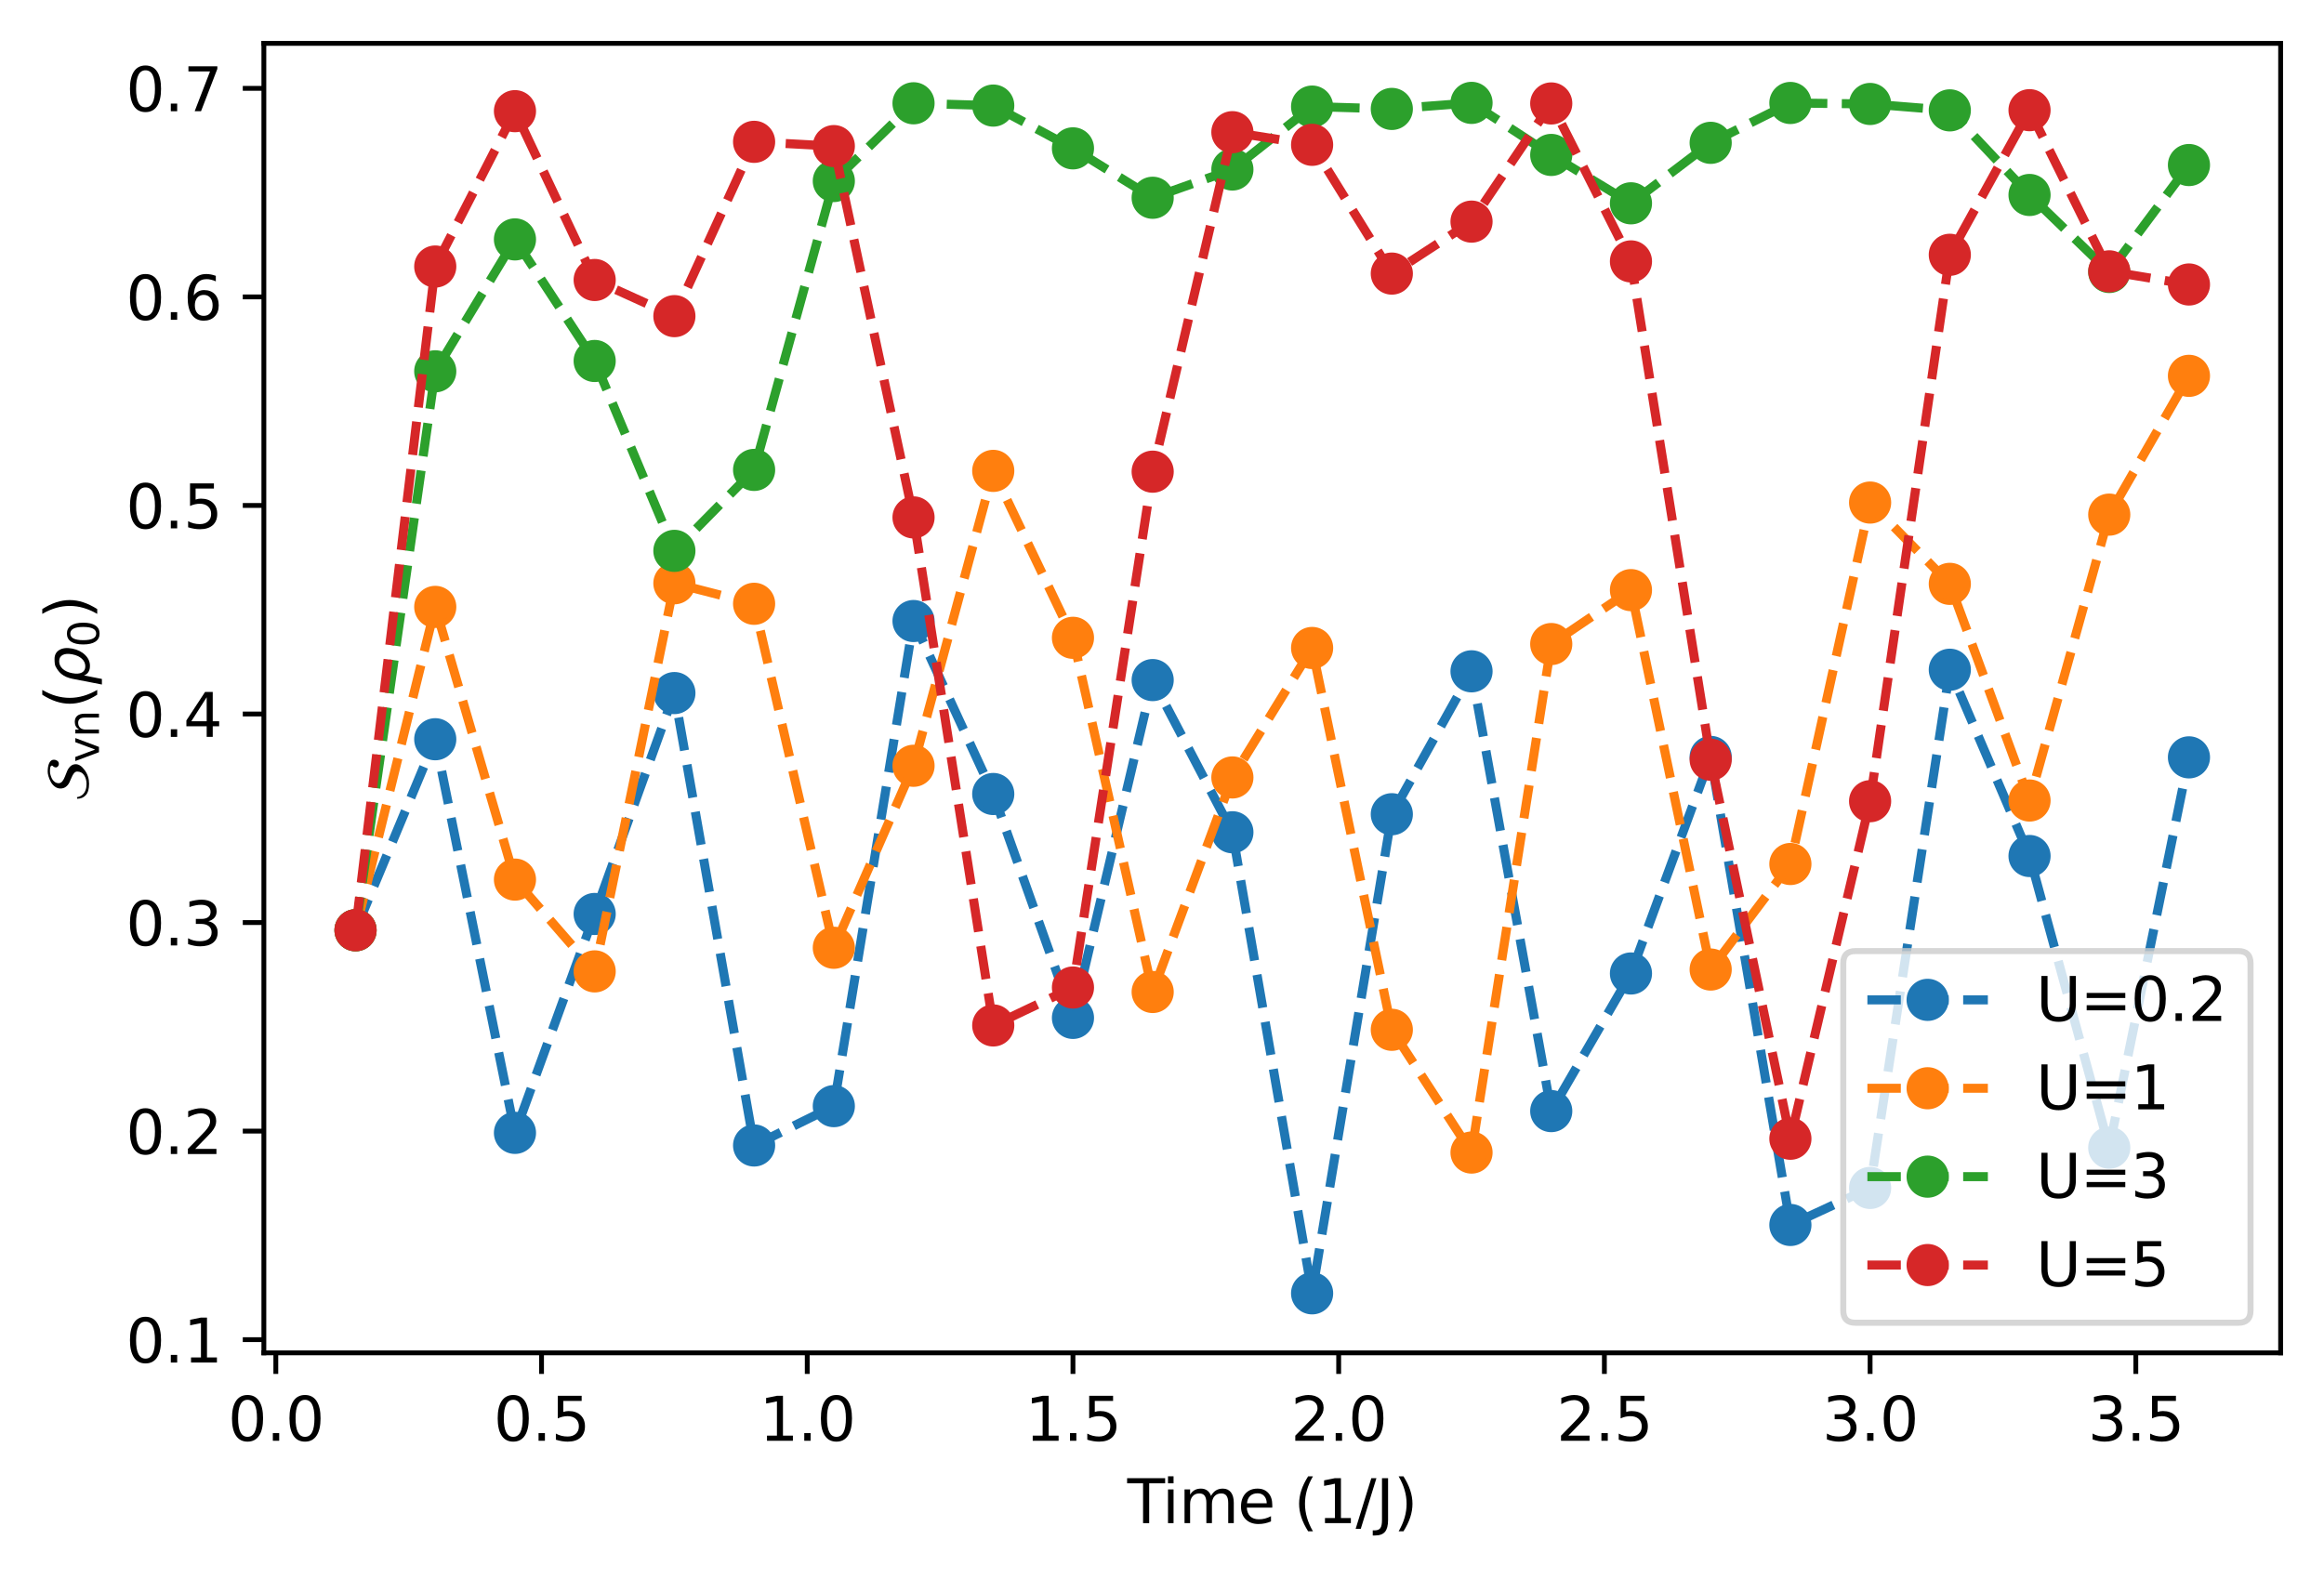 <?xml version="1.0" encoding="utf-8" standalone="no"?>
<!DOCTYPE svg PUBLIC "-//W3C//DTD SVG 1.1//EN"
  "http://www.w3.org/Graphics/SVG/1.1/DTD/svg11.dtd">
<svg xmlns:xlink="http://www.w3.org/1999/xlink" width="385.803pt" height="262.196pt" viewBox="0 0 385.803 262.196" xmlns="http://www.w3.org/2000/svg" version="1.1">
 <defs>
  <style type="text/css">*{stroke-linejoin: round; stroke-linecap: butt}</style>
 </defs>
 <g id="figure_1">
  <g id="patch_1">
   <path d="M 0 262.196 
L 385.803 262.196 
L 385.803 0 
L 0 0 
z
" style="fill: #ffffff"/>
  </g>
  <g id="axes_1">
   <g id="patch_2">
    <path d="M 43.803 224.64 
L 378.603 224.64 
L 378.603 7.2 
L 43.803 7.2 
z
" style="fill: #ffffff"/>
   </g>
   <g id="matplotlib.axis_1">
    <g id="xtick_1">
     <g id="line2d_1">
      <defs>
       <path id="m20ed3dbf5a" d="M 0 0 
L 0 3.5 
" style="stroke: #000000; stroke-width: 0.8"/>
      </defs>
      <g>
       <use xlink:href="#m20ed3dbf5a" x="45.788" y="224.64" style="stroke: #000000; stroke-width: 0.8"/>
      </g>
     </g>
     <g id="text_1">
      <!-- 0.0 -->
      <g transform="translate(37.837 239.238)scale(0.1 -0.1)">
       <defs>
        <path id="DejaVuSans-30" d="M 2034 4250 
Q 1547 4250 1301 3770 
Q 1056 3291 1056 2328 
Q 1056 1369 1301 889 
Q 1547 409 2034 409 
Q 2525 409 2770 889 
Q 3016 1369 3016 2328 
Q 3016 3291 2770 3770 
Q 2525 4250 2034 4250 
z
M 2034 4750 
Q 2819 4750 3233 4129 
Q 3647 3509 3647 2328 
Q 3647 1150 3233 529 
Q 2819 -91 2034 -91 
Q 1250 -91 836 529 
Q 422 1150 422 2328 
Q 422 3509 836 4129 
Q 1250 4750 2034 4750 
z
" transform="scale(0.016)"/>
        <path id="DejaVuSans-2e" d="M 684 794 
L 1344 794 
L 1344 0 
L 684 0 
L 684 794 
z
" transform="scale(0.016)"/>
       </defs>
       <use xlink:href="#DejaVuSans-30"/>
       <use xlink:href="#DejaVuSans-2e" x="63.623"/>
       <use xlink:href="#DejaVuSans-30" x="95.41"/>
      </g>
     </g>
    </g>
    <g id="xtick_2">
     <g id="line2d_2">
      <g>
       <use xlink:href="#m20ed3dbf5a" x="89.899" y="224.64" style="stroke: #000000; stroke-width: 0.8"/>
      </g>
     </g>
     <g id="text_2">
      <!-- 0.5 -->
      <g transform="translate(81.947 239.238)scale(0.1 -0.1)">
       <defs>
        <path id="DejaVuSans-35" d="M 691 4666 
L 3169 4666 
L 3169 4134 
L 1269 4134 
L 1269 2991 
Q 1406 3038 1543 3061 
Q 1681 3084 1819 3084 
Q 2600 3084 3056 2656 
Q 3513 2228 3513 1497 
Q 3513 744 3044 326 
Q 2575 -91 1722 -91 
Q 1428 -91 1123 -41 
Q 819 9 494 109 
L 494 744 
Q 775 591 1075 516 
Q 1375 441 1709 441 
Q 2250 441 2565 725 
Q 2881 1009 2881 1497 
Q 2881 1984 2565 2268 
Q 2250 2553 1709 2553 
Q 1456 2553 1204 2497 
Q 953 2441 691 2322 
L 691 4666 
z
" transform="scale(0.016)"/>
       </defs>
       <use xlink:href="#DejaVuSans-30"/>
       <use xlink:href="#DejaVuSans-2e" x="63.623"/>
       <use xlink:href="#DejaVuSans-35" x="95.41"/>
      </g>
     </g>
    </g>
    <g id="xtick_3">
     <g id="line2d_3">
      <g>
       <use xlink:href="#m20ed3dbf5a" x="134.009" y="224.64" style="stroke: #000000; stroke-width: 0.8"/>
      </g>
     </g>
     <g id="text_3">
      <!-- 1.0 -->
      <g transform="translate(126.058 239.238)scale(0.1 -0.1)">
       <defs>
        <path id="DejaVuSans-31" d="M 794 531 
L 1825 531 
L 1825 4091 
L 703 3866 
L 703 4441 
L 1819 4666 
L 2450 4666 
L 2450 531 
L 3481 531 
L 3481 0 
L 794 0 
L 794 531 
z
" transform="scale(0.016)"/>
       </defs>
       <use xlink:href="#DejaVuSans-31"/>
       <use xlink:href="#DejaVuSans-2e" x="63.623"/>
       <use xlink:href="#DejaVuSans-30" x="95.41"/>
      </g>
     </g>
    </g>
    <g id="xtick_4">
     <g id="line2d_4">
      <g>
       <use xlink:href="#m20ed3dbf5a" x="178.12" y="224.64" style="stroke: #000000; stroke-width: 0.8"/>
      </g>
     </g>
     <g id="text_4">
      <!-- 1.5 -->
      <g transform="translate(170.169 239.238)scale(0.1 -0.1)">
       <use xlink:href="#DejaVuSans-31"/>
       <use xlink:href="#DejaVuSans-2e" x="63.623"/>
       <use xlink:href="#DejaVuSans-35" x="95.41"/>
      </g>
     </g>
    </g>
    <g id="xtick_5">
     <g id="line2d_5">
      <g>
       <use xlink:href="#m20ed3dbf5a" x="222.231" y="224.64" style="stroke: #000000; stroke-width: 0.8"/>
      </g>
     </g>
     <g id="text_5">
      <!-- 2.0 -->
      <g transform="translate(214.279 239.238)scale(0.1 -0.1)">
       <defs>
        <path id="DejaVuSans-32" d="M 1228 531 
L 3431 531 
L 3431 0 
L 469 0 
L 469 531 
Q 828 903 1448 1529 
Q 2069 2156 2228 2338 
Q 2531 2678 2651 2914 
Q 2772 3150 2772 3378 
Q 2772 3750 2511 3984 
Q 2250 4219 1831 4219 
Q 1534 4219 1204 4116 
Q 875 4013 500 3803 
L 500 4441 
Q 881 4594 1212 4672 
Q 1544 4750 1819 4750 
Q 2544 4750 2975 4387 
Q 3406 4025 3406 3419 
Q 3406 3131 3298 2873 
Q 3191 2616 2906 2266 
Q 2828 2175 2409 1742 
Q 1991 1309 1228 531 
z
" transform="scale(0.016)"/>
       </defs>
       <use xlink:href="#DejaVuSans-32"/>
       <use xlink:href="#DejaVuSans-2e" x="63.623"/>
       <use xlink:href="#DejaVuSans-30" x="95.41"/>
      </g>
     </g>
    </g>
    <g id="xtick_6">
     <g id="line2d_6">
      <g>
       <use xlink:href="#m20ed3dbf5a" x="266.341" y="224.64" style="stroke: #000000; stroke-width: 0.8"/>
      </g>
     </g>
     <g id="text_6">
      <!-- 2.5 -->
      <g transform="translate(258.39 239.238)scale(0.1 -0.1)">
       <use xlink:href="#DejaVuSans-32"/>
       <use xlink:href="#DejaVuSans-2e" x="63.623"/>
       <use xlink:href="#DejaVuSans-35" x="95.41"/>
      </g>
     </g>
    </g>
    <g id="xtick_7">
     <g id="line2d_7">
      <g>
       <use xlink:href="#m20ed3dbf5a" x="310.452" y="224.64" style="stroke: #000000; stroke-width: 0.8"/>
      </g>
     </g>
     <g id="text_7">
      <!-- 3.0 -->
      <g transform="translate(302.501 239.238)scale(0.1 -0.1)">
       <defs>
        <path id="DejaVuSans-33" d="M 2597 2516 
Q 3050 2419 3304 2112 
Q 3559 1806 3559 1356 
Q 3559 666 3084 287 
Q 2609 -91 1734 -91 
Q 1441 -91 1130 -33 
Q 819 25 488 141 
L 488 750 
Q 750 597 1062 519 
Q 1375 441 1716 441 
Q 2309 441 2620 675 
Q 2931 909 2931 1356 
Q 2931 1769 2642 2001 
Q 2353 2234 1838 2234 
L 1294 2234 
L 1294 2753 
L 1863 2753 
Q 2328 2753 2575 2939 
Q 2822 3125 2822 3475 
Q 2822 3834 2567 4026 
Q 2313 4219 1838 4219 
Q 1578 4219 1281 4162 
Q 984 4106 628 3988 
L 628 4550 
Q 988 4650 1302 4700 
Q 1616 4750 1894 4750 
Q 2613 4750 3031 4423 
Q 3450 4097 3450 3541 
Q 3450 3153 3228 2886 
Q 3006 2619 2597 2516 
z
" transform="scale(0.016)"/>
       </defs>
       <use xlink:href="#DejaVuSans-33"/>
       <use xlink:href="#DejaVuSans-2e" x="63.623"/>
       <use xlink:href="#DejaVuSans-30" x="95.41"/>
      </g>
     </g>
    </g>
    <g id="xtick_8">
     <g id="line2d_8">
      <g>
       <use xlink:href="#m20ed3dbf5a" x="354.563" y="224.64" style="stroke: #000000; stroke-width: 0.8"/>
      </g>
     </g>
     <g id="text_8">
      <!-- 3.5 -->
      <g transform="translate(346.611 239.238)scale(0.1 -0.1)">
       <use xlink:href="#DejaVuSans-33"/>
       <use xlink:href="#DejaVuSans-2e" x="63.623"/>
       <use xlink:href="#DejaVuSans-35" x="95.41"/>
      </g>
     </g>
    </g>
    <g id="text_9">
     <!-- Time (1/J) -->
     <g transform="translate(187.138 252.917)scale(0.1 -0.1)">
      <defs>
       <path id="DejaVuSans-54" d="M -19 4666 
L 3928 4666 
L 3928 4134 
L 2272 4134 
L 2272 0 
L 1638 0 
L 1638 4134 
L -19 4134 
L -19 4666 
z
" transform="scale(0.016)"/>
       <path id="DejaVuSans-69" d="M 603 3500 
L 1178 3500 
L 1178 0 
L 603 0 
L 603 3500 
z
M 603 4863 
L 1178 4863 
L 1178 4134 
L 603 4134 
L 603 4863 
z
" transform="scale(0.016)"/>
       <path id="DejaVuSans-6d" d="M 3328 2828 
Q 3544 3216 3844 3400 
Q 4144 3584 4550 3584 
Q 5097 3584 5394 3201 
Q 5691 2819 5691 2113 
L 5691 0 
L 5113 0 
L 5113 2094 
Q 5113 2597 4934 2840 
Q 4756 3084 4391 3084 
Q 3944 3084 3684 2787 
Q 3425 2491 3425 1978 
L 3425 0 
L 2847 0 
L 2847 2094 
Q 2847 2600 2669 2842 
Q 2491 3084 2119 3084 
Q 1678 3084 1418 2786 
Q 1159 2488 1159 1978 
L 1159 0 
L 581 0 
L 581 3500 
L 1159 3500 
L 1159 2956 
Q 1356 3278 1631 3431 
Q 1906 3584 2284 3584 
Q 2666 3584 2933 3390 
Q 3200 3197 3328 2828 
z
" transform="scale(0.016)"/>
       <path id="DejaVuSans-65" d="M 3597 1894 
L 3597 1613 
L 953 1613 
Q 991 1019 1311 708 
Q 1631 397 2203 397 
Q 2534 397 2845 478 
Q 3156 559 3463 722 
L 3463 178 
Q 3153 47 2828 -22 
Q 2503 -91 2169 -91 
Q 1331 -91 842 396 
Q 353 884 353 1716 
Q 353 2575 817 3079 
Q 1281 3584 2069 3584 
Q 2775 3584 3186 3129 
Q 3597 2675 3597 1894 
z
M 3022 2063 
Q 3016 2534 2758 2815 
Q 2500 3097 2075 3097 
Q 1594 3097 1305 2825 
Q 1016 2553 972 2059 
L 3022 2063 
z
" transform="scale(0.016)"/>
       <path id="DejaVuSans-20" transform="scale(0.016)"/>
       <path id="DejaVuSans-28" d="M 1984 4856 
Q 1566 4138 1362 3434 
Q 1159 2731 1159 2009 
Q 1159 1288 1364 580 
Q 1569 -128 1984 -844 
L 1484 -844 
Q 1016 -109 783 600 
Q 550 1309 550 2009 
Q 550 2706 781 3412 
Q 1013 4119 1484 4856 
L 1984 4856 
z
" transform="scale(0.016)"/>
       <path id="DejaVuSans-2f" d="M 1625 4666 
L 2156 4666 
L 531 -594 
L 0 -594 
L 1625 4666 
z
" transform="scale(0.016)"/>
       <path id="DejaVuSans-4a" d="M 628 4666 
L 1259 4666 
L 1259 325 
Q 1259 -519 939 -900 
Q 619 -1281 -91 -1281 
L -331 -1281 
L -331 -750 
L -134 -750 
Q 284 -750 456 -515 
Q 628 -281 628 325 
L 628 4666 
z
" transform="scale(0.016)"/>
       <path id="DejaVuSans-29" d="M 513 4856 
L 1013 4856 
Q 1481 4119 1714 3412 
Q 1947 2706 1947 2009 
Q 1947 1309 1714 600 
Q 1481 -109 1013 -844 
L 513 -844 
Q 928 -128 1133 580 
Q 1338 1288 1338 2009 
Q 1338 2731 1133 3434 
Q 928 4138 513 4856 
z
" transform="scale(0.016)"/>
      </defs>
      <use xlink:href="#DejaVuSans-54"/>
      <use xlink:href="#DejaVuSans-69" x="57.959"/>
      <use xlink:href="#DejaVuSans-6d" x="85.742"/>
      <use xlink:href="#DejaVuSans-65" x="183.154"/>
      <use xlink:href="#DejaVuSans-20" x="244.678"/>
      <use xlink:href="#DejaVuSans-28" x="276.465"/>
      <use xlink:href="#DejaVuSans-31" x="315.479"/>
      <use xlink:href="#DejaVuSans-2f" x="379.102"/>
      <use xlink:href="#DejaVuSans-4a" x="412.793"/>
      <use xlink:href="#DejaVuSans-29" x="442.285"/>
     </g>
    </g>
   </g>
   <g id="matplotlib.axis_2">
    <g id="ytick_1">
     <g id="line2d_9">
      <defs>
       <path id="md9d1bb86db" d="M 0 0 
L -3.5 0 
" style="stroke: #000000; stroke-width: 0.8"/>
      </defs>
      <g>
       <use xlink:href="#md9d1bb86db" x="43.803" y="222.451" style="stroke: #000000; stroke-width: 0.8"/>
      </g>
     </g>
     <g id="text_10">
      <!-- 0.1 -->
      <g transform="translate(20.9 226.25)scale(0.1 -0.1)">
       <use xlink:href="#DejaVuSans-30"/>
       <use xlink:href="#DejaVuSans-2e" x="63.623"/>
       <use xlink:href="#DejaVuSans-31" x="95.41"/>
      </g>
     </g>
    </g>
    <g id="ytick_2">
     <g id="line2d_10">
      <g>
       <use xlink:href="#md9d1bb86db" x="43.803" y="187.821" style="stroke: #000000; stroke-width: 0.8"/>
      </g>
     </g>
     <g id="text_11">
      <!-- 0.2 -->
      <g transform="translate(20.9 191.621)scale(0.1 -0.1)">
       <use xlink:href="#DejaVuSans-30"/>
       <use xlink:href="#DejaVuSans-2e" x="63.623"/>
       <use xlink:href="#DejaVuSans-32" x="95.41"/>
      </g>
     </g>
    </g>
    <g id="ytick_3">
     <g id="line2d_11">
      <g>
       <use xlink:href="#md9d1bb86db" x="43.803" y="153.192" style="stroke: #000000; stroke-width: 0.8"/>
      </g>
     </g>
     <g id="text_12">
      <!-- 0.3 -->
      <g transform="translate(20.9 156.991)scale(0.1 -0.1)">
       <use xlink:href="#DejaVuSans-30"/>
       <use xlink:href="#DejaVuSans-2e" x="63.623"/>
       <use xlink:href="#DejaVuSans-33" x="95.41"/>
      </g>
     </g>
    </g>
    <g id="ytick_4">
     <g id="line2d_12">
      <g>
       <use xlink:href="#md9d1bb86db" x="43.803" y="118.562" style="stroke: #000000; stroke-width: 0.8"/>
      </g>
     </g>
     <g id="text_13">
      <!-- 0.4 -->
      <g transform="translate(20.9 122.361)scale(0.1 -0.1)">
       <defs>
        <path id="DejaVuSans-34" d="M 2419 4116 
L 825 1625 
L 2419 1625 
L 2419 4116 
z
M 2253 4666 
L 3047 4666 
L 3047 1625 
L 3713 1625 
L 3713 1100 
L 3047 1100 
L 3047 0 
L 2419 0 
L 2419 1100 
L 313 1100 
L 313 1709 
L 2253 4666 
z
" transform="scale(0.016)"/>
       </defs>
       <use xlink:href="#DejaVuSans-30"/>
       <use xlink:href="#DejaVuSans-2e" x="63.623"/>
       <use xlink:href="#DejaVuSans-34" x="95.41"/>
      </g>
     </g>
    </g>
    <g id="ytick_5">
     <g id="line2d_13">
      <g>
       <use xlink:href="#md9d1bb86db" x="43.803" y="83.932" style="stroke: #000000; stroke-width: 0.8"/>
      </g>
     </g>
     <g id="text_14">
      <!-- 0.5 -->
      <g transform="translate(20.9 87.732)scale(0.1 -0.1)">
       <use xlink:href="#DejaVuSans-30"/>
       <use xlink:href="#DejaVuSans-2e" x="63.623"/>
       <use xlink:href="#DejaVuSans-35" x="95.41"/>
      </g>
     </g>
    </g>
    <g id="ytick_6">
     <g id="line2d_14">
      <g>
       <use xlink:href="#md9d1bb86db" x="43.803" y="49.303" style="stroke: #000000; stroke-width: 0.8"/>
      </g>
     </g>
     <g id="text_15">
      <!-- 0.6 -->
      <g transform="translate(20.9 53.102)scale(0.1 -0.1)">
       <defs>
        <path id="DejaVuSans-36" d="M 2113 2584 
Q 1688 2584 1439 2293 
Q 1191 2003 1191 1497 
Q 1191 994 1439 701 
Q 1688 409 2113 409 
Q 2538 409 2786 701 
Q 3034 994 3034 1497 
Q 3034 2003 2786 2293 
Q 2538 2584 2113 2584 
z
M 3366 4563 
L 3366 3988 
Q 3128 4100 2886 4159 
Q 2644 4219 2406 4219 
Q 1781 4219 1451 3797 
Q 1122 3375 1075 2522 
Q 1259 2794 1537 2939 
Q 1816 3084 2150 3084 
Q 2853 3084 3261 2657 
Q 3669 2231 3669 1497 
Q 3669 778 3244 343 
Q 2819 -91 2113 -91 
Q 1303 -91 875 529 
Q 447 1150 447 2328 
Q 447 3434 972 4092 
Q 1497 4750 2381 4750 
Q 2619 4750 2861 4703 
Q 3103 4656 3366 4563 
z
" transform="scale(0.016)"/>
       </defs>
       <use xlink:href="#DejaVuSans-30"/>
       <use xlink:href="#DejaVuSans-2e" x="63.623"/>
       <use xlink:href="#DejaVuSans-36" x="95.41"/>
      </g>
     </g>
    </g>
    <g id="ytick_7">
     <g id="line2d_15">
      <g>
       <use xlink:href="#md9d1bb86db" x="43.803" y="14.673" style="stroke: #000000; stroke-width: 0.8"/>
      </g>
     </g>
     <g id="text_16">
      <!-- 0.7 -->
      <g transform="translate(20.9 18.472)scale(0.1 -0.1)">
       <defs>
        <path id="DejaVuSans-37" d="M 525 4666 
L 3525 4666 
L 3525 4397 
L 1831 0 
L 1172 0 
L 2766 4134 
L 525 4134 
L 525 4666 
z
" transform="scale(0.016)"/>
       </defs>
       <use xlink:href="#DejaVuSans-30"/>
       <use xlink:href="#DejaVuSans-2e" x="63.623"/>
       <use xlink:href="#DejaVuSans-37" x="95.41"/>
      </g>
     </g>
    </g>
    <g id="text_17">
     <!-- $\mathcal{S}_{\rm vn}(\rho_0)$ -->
     <g transform="translate(14.8 133.02)rotate(-90)scale(0.1 -0.1)">
      <defs>
       <path id="STIXNonUnicode-Italic-e23f" d="M 243 1235 
L 410 1254 
Q 518 582 1139 365 
Q 1421 262 1766 262 
Q 2304 262 2685 515 
Q 3066 768 3066 1235 
Q 3066 1427 2883 1571 
Q 2701 1715 2445 1817 
Q 2189 1920 1929 2045 
Q 1670 2170 1488 2403 
Q 1306 2637 1306 2970 
Q 1306 3290 1507 3555 
Q 1709 3821 2000 3974 
Q 2291 4128 2572 4211 
Q 2854 4294 3059 4294 
Q 3603 4294 3948 4134 
Q 4294 3974 4294 3642 
Q 4294 3462 4182 3299 
Q 4070 3136 3853 3136 
Q 3712 3136 3603 3232 
Q 3494 3328 3494 3456 
Q 3494 3603 3590 3708 
Q 3686 3814 3686 3840 
Q 3686 3917 3628 3965 
Q 3571 4013 3456 4032 
Q 3341 4051 3264 4054 
Q 3187 4058 3059 4058 
Q 2931 4058 2745 4010 
Q 2560 3962 2352 3866 
Q 2144 3770 2000 3581 
Q 1856 3392 1856 3155 
Q 1856 2931 2057 2771 
Q 2259 2611 2550 2502 
Q 2842 2394 3133 2269 
Q 3424 2144 3625 1920 
Q 3827 1696 3827 1376 
Q 3827 902 3206 451 
Q 2586 0 1805 0 
Q 992 0 617 339 
Q 243 678 243 1235 
z
" transform="scale(0.016)"/>
       <path id="DejaVuSans-76" d="M 191 3500 
L 800 3500 
L 1894 563 
L 2988 3500 
L 3597 3500 
L 2284 0 
L 1503 0 
L 191 3500 
z
" transform="scale(0.016)"/>
       <path id="DejaVuSans-6e" d="M 3513 2113 
L 3513 0 
L 2938 0 
L 2938 2094 
Q 2938 2591 2744 2837 
Q 2550 3084 2163 3084 
Q 1697 3084 1428 2787 
Q 1159 2491 1159 1978 
L 1159 0 
L 581 0 
L 581 3500 
L 1159 3500 
L 1159 2956 
Q 1366 3272 1645 3428 
Q 1925 3584 2291 3584 
Q 2894 3584 3203 3211 
Q 3513 2838 3513 2113 
z
" transform="scale(0.016)"/>
       <path id="DejaVuSans-Oblique-3c1" d="M 1203 2875 
Q 1453 3194 1981 3475 
Q 2188 3584 2756 3584 
Q 3394 3584 3694 3078 
Q 3994 2572 3834 1747 
Q 3672 922 3175 415 
Q 2678 -91 2041 -91 
Q 1656 -91 1409 63 
Q 1163 213 1044 525 
L 681 -1331 
L 103 -1331 
L 697 1716 
Q 838 2438 1203 2875 
z
M 3238 1747 
Q 3359 2381 3169 2744 
Q 2978 3103 2522 3103 
Q 2066 3103 1734 2744 
Q 1403 2381 1281 1747 
Q 1156 1113 1347 750 
Q 1538 391 1994 391 
Q 2450 391 2781 750 
Q 3113 1113 3238 1747 
z
" transform="scale(0.016)"/>
      </defs>
      <use xlink:href="#STIXNonUnicode-Italic-e23f" transform="translate(0 0.125)"/>
      <use xlink:href="#DejaVuSans-76" transform="translate(64.357 -16.281)scale(0.7)"/>
      <use xlink:href="#DejaVuSans-6e" transform="translate(105.783 -16.281)scale(0.7)"/>
      <use xlink:href="#DejaVuSans-28" transform="translate(152.882 0.125)"/>
      <use xlink:href="#DejaVuSans-Oblique-3c1" transform="translate(191.896 0.125)"/>
      <use xlink:href="#DejaVuSans-30" transform="translate(255.373 -16.281)scale(0.7)"/>
      <use xlink:href="#DejaVuSans-29" transform="translate(302.643 0.125)"/>
     </g>
    </g>
   </g>
   <g id="line2d_16">
    <path d="M 59.021 154.466 
L 72.255 122.75 
L 85.488 188.112 
L 98.721 151.764 
L 111.954 115.085 
L 125.187 190.205 
L 138.421 183.674 
L 151.654 103.122 
L 164.887 131.843 
L 178.12 169.02 
L 191.353 112.928 
L 204.587 138.196 
L 217.82 214.756 
L 231.053 135.201 
L 244.286 111.472 
L 257.519 184.498 
L 270.753 161.645 
L 283.986 125.687 
L 297.219 203.404 
L 310.452 197.255 
L 323.685 111.209 
L 336.919 142.14 
L 350.152 190.576 
L 363.385 125.759 
" clip-path="url(#p03cceeae27)" style="fill: none; stroke-dasharray: 5.55,2.4; stroke-dashoffset: 0; stroke: #1f77b4; stroke-width: 1.5"/>
    <defs>
     <path id="m929ddfa9e4" d="M 0 3 
C 0.796 3 1.559 2.684 2.121 2.121 
C 2.684 1.559 3 0.796 3 0 
C 3 -0.796 2.684 -1.559 2.121 -2.121 
C 1.559 -2.684 0.796 -3 0 -3 
C -0.796 -3 -1.559 -2.684 -2.121 -2.121 
C -2.684 -1.559 -3 -0.796 -3 0 
C -3 0.796 -2.684 1.559 -2.121 2.121 
C -1.559 2.684 -0.796 3 0 3 
z
" style="stroke: #1f77b4"/>
    </defs>
    <g clip-path="url(#p03cceeae27)">
     <use xlink:href="#m929ddfa9e4" x="59.021" y="154.466" style="fill: #1f77b4; stroke: #1f77b4"/>
     <use xlink:href="#m929ddfa9e4" x="72.255" y="122.75" style="fill: #1f77b4; stroke: #1f77b4"/>
     <use xlink:href="#m929ddfa9e4" x="85.488" y="188.112" style="fill: #1f77b4; stroke: #1f77b4"/>
     <use xlink:href="#m929ddfa9e4" x="98.721" y="151.764" style="fill: #1f77b4; stroke: #1f77b4"/>
     <use xlink:href="#m929ddfa9e4" x="111.954" y="115.085" style="fill: #1f77b4; stroke: #1f77b4"/>
     <use xlink:href="#m929ddfa9e4" x="125.187" y="190.205" style="fill: #1f77b4; stroke: #1f77b4"/>
     <use xlink:href="#m929ddfa9e4" x="138.421" y="183.674" style="fill: #1f77b4; stroke: #1f77b4"/>
     <use xlink:href="#m929ddfa9e4" x="151.654" y="103.122" style="fill: #1f77b4; stroke: #1f77b4"/>
     <use xlink:href="#m929ddfa9e4" x="164.887" y="131.843" style="fill: #1f77b4; stroke: #1f77b4"/>
     <use xlink:href="#m929ddfa9e4" x="178.12" y="169.02" style="fill: #1f77b4; stroke: #1f77b4"/>
     <use xlink:href="#m929ddfa9e4" x="191.353" y="112.928" style="fill: #1f77b4; stroke: #1f77b4"/>
     <use xlink:href="#m929ddfa9e4" x="204.587" y="138.196" style="fill: #1f77b4; stroke: #1f77b4"/>
     <use xlink:href="#m929ddfa9e4" x="217.82" y="214.756" style="fill: #1f77b4; stroke: #1f77b4"/>
     <use xlink:href="#m929ddfa9e4" x="231.053" y="135.201" style="fill: #1f77b4; stroke: #1f77b4"/>
     <use xlink:href="#m929ddfa9e4" x="244.286" y="111.472" style="fill: #1f77b4; stroke: #1f77b4"/>
     <use xlink:href="#m929ddfa9e4" x="257.519" y="184.498" style="fill: #1f77b4; stroke: #1f77b4"/>
     <use xlink:href="#m929ddfa9e4" x="270.753" y="161.645" style="fill: #1f77b4; stroke: #1f77b4"/>
     <use xlink:href="#m929ddfa9e4" x="283.986" y="125.687" style="fill: #1f77b4; stroke: #1f77b4"/>
     <use xlink:href="#m929ddfa9e4" x="297.219" y="203.404" style="fill: #1f77b4; stroke: #1f77b4"/>
     <use xlink:href="#m929ddfa9e4" x="310.452" y="197.255" style="fill: #1f77b4; stroke: #1f77b4"/>
     <use xlink:href="#m929ddfa9e4" x="323.685" y="111.209" style="fill: #1f77b4; stroke: #1f77b4"/>
     <use xlink:href="#m929ddfa9e4" x="336.919" y="142.14" style="fill: #1f77b4; stroke: #1f77b4"/>
     <use xlink:href="#m929ddfa9e4" x="350.152" y="190.576" style="fill: #1f77b4; stroke: #1f77b4"/>
     <use xlink:href="#m929ddfa9e4" x="363.385" y="125.759" style="fill: #1f77b4; stroke: #1f77b4"/>
    </g>
   </g>
   <g id="line2d_17">
    <path d="M 59.021 154.466 
L 72.255 100.776 
L 85.488 146.057 
L 98.721 161.297 
L 111.954 96.852 
L 125.187 100.26 
L 138.421 157.375 
L 151.654 127.157 
L 164.887 78.19 
L 178.12 105.908 
L 191.353 164.719 
L 204.587 129.094 
L 217.82 107.596 
L 231.053 170.998 
L 244.286 191.38 
L 257.519 106.943 
L 270.753 97.991 
L 283.986 160.991 
L 297.219 143.466 
L 310.452 83.45 
L 323.685 96.95 
L 336.919 132.925 
L 350.152 85.453 
L 363.385 62.409 
" clip-path="url(#p03cceeae27)" style="fill: none; stroke-dasharray: 5.55,2.4; stroke-dashoffset: 0; stroke: #ff7f0e; stroke-width: 1.5"/>
    <defs>
     <path id="m93c4e07b61" d="M 0 3 
C 0.796 3 1.559 2.684 2.121 2.121 
C 2.684 1.559 3 0.796 3 0 
C 3 -0.796 2.684 -1.559 2.121 -2.121 
C 1.559 -2.684 0.796 -3 0 -3 
C -0.796 -3 -1.559 -2.684 -2.121 -2.121 
C -2.684 -1.559 -3 -0.796 -3 0 
C -3 0.796 -2.684 1.559 -2.121 2.121 
C -1.559 2.684 -0.796 3 0 3 
z
" style="stroke: #ff7f0e"/>
    </defs>
    <g clip-path="url(#p03cceeae27)">
     <use xlink:href="#m93c4e07b61" x="59.021" y="154.466" style="fill: #ff7f0e; stroke: #ff7f0e"/>
     <use xlink:href="#m93c4e07b61" x="72.255" y="100.776" style="fill: #ff7f0e; stroke: #ff7f0e"/>
     <use xlink:href="#m93c4e07b61" x="85.488" y="146.057" style="fill: #ff7f0e; stroke: #ff7f0e"/>
     <use xlink:href="#m93c4e07b61" x="98.721" y="161.297" style="fill: #ff7f0e; stroke: #ff7f0e"/>
     <use xlink:href="#m93c4e07b61" x="111.954" y="96.852" style="fill: #ff7f0e; stroke: #ff7f0e"/>
     <use xlink:href="#m93c4e07b61" x="125.187" y="100.26" style="fill: #ff7f0e; stroke: #ff7f0e"/>
     <use xlink:href="#m93c4e07b61" x="138.421" y="157.375" style="fill: #ff7f0e; stroke: #ff7f0e"/>
     <use xlink:href="#m93c4e07b61" x="151.654" y="127.157" style="fill: #ff7f0e; stroke: #ff7f0e"/>
     <use xlink:href="#m93c4e07b61" x="164.887" y="78.19" style="fill: #ff7f0e; stroke: #ff7f0e"/>
     <use xlink:href="#m93c4e07b61" x="178.12" y="105.908" style="fill: #ff7f0e; stroke: #ff7f0e"/>
     <use xlink:href="#m93c4e07b61" x="191.353" y="164.719" style="fill: #ff7f0e; stroke: #ff7f0e"/>
     <use xlink:href="#m93c4e07b61" x="204.587" y="129.094" style="fill: #ff7f0e; stroke: #ff7f0e"/>
     <use xlink:href="#m93c4e07b61" x="217.82" y="107.596" style="fill: #ff7f0e; stroke: #ff7f0e"/>
     <use xlink:href="#m93c4e07b61" x="231.053" y="170.998" style="fill: #ff7f0e; stroke: #ff7f0e"/>
     <use xlink:href="#m93c4e07b61" x="244.286" y="191.38" style="fill: #ff7f0e; stroke: #ff7f0e"/>
     <use xlink:href="#m93c4e07b61" x="257.519" y="106.943" style="fill: #ff7f0e; stroke: #ff7f0e"/>
     <use xlink:href="#m93c4e07b61" x="270.753" y="97.991" style="fill: #ff7f0e; stroke: #ff7f0e"/>
     <use xlink:href="#m93c4e07b61" x="283.986" y="160.991" style="fill: #ff7f0e; stroke: #ff7f0e"/>
     <use xlink:href="#m93c4e07b61" x="297.219" y="143.466" style="fill: #ff7f0e; stroke: #ff7f0e"/>
     <use xlink:href="#m93c4e07b61" x="310.452" y="83.45" style="fill: #ff7f0e; stroke: #ff7f0e"/>
     <use xlink:href="#m93c4e07b61" x="323.685" y="96.95" style="fill: #ff7f0e; stroke: #ff7f0e"/>
     <use xlink:href="#m93c4e07b61" x="336.919" y="132.925" style="fill: #ff7f0e; stroke: #ff7f0e"/>
     <use xlink:href="#m93c4e07b61" x="350.152" y="85.453" style="fill: #ff7f0e; stroke: #ff7f0e"/>
     <use xlink:href="#m93c4e07b61" x="363.385" y="62.409" style="fill: #ff7f0e; stroke: #ff7f0e"/>
    </g>
   </g>
   <g id="line2d_18">
    <path d="M 59.021 154.466 
L 72.255 61.656 
L 85.488 39.751 
L 98.721 59.941 
L 111.954 91.47 
L 125.187 78.029 
L 138.421 30.061 
L 151.654 17.151 
L 164.887 17.532 
L 178.12 24.634 
L 191.353 32.839 
L 204.587 28.146 
L 217.82 17.699 
L 231.053 18.088 
L 244.286 17.084 
L 257.519 25.728 
L 270.753 33.759 
L 283.986 23.717 
L 297.219 17.099 
L 310.452 17.264 
L 323.685 18.327 
L 336.919 32.376 
L 350.152 45.165 
L 363.385 27.406 
" clip-path="url(#p03cceeae27)" style="fill: none; stroke-dasharray: 5.55,2.4; stroke-dashoffset: 0; stroke: #2ca02c; stroke-width: 1.5"/>
    <defs>
     <path id="mef522623a3" d="M 0 3 
C 0.796 3 1.559 2.684 2.121 2.121 
C 2.684 1.559 3 0.796 3 0 
C 3 -0.796 2.684 -1.559 2.121 -2.121 
C 1.559 -2.684 0.796 -3 0 -3 
C -0.796 -3 -1.559 -2.684 -2.121 -2.121 
C -2.684 -1.559 -3 -0.796 -3 0 
C -3 0.796 -2.684 1.559 -2.121 2.121 
C -1.559 2.684 -0.796 3 0 3 
z
" style="stroke: #2ca02c"/>
    </defs>
    <g clip-path="url(#p03cceeae27)">
     <use xlink:href="#mef522623a3" x="59.021" y="154.466" style="fill: #2ca02c; stroke: #2ca02c"/>
     <use xlink:href="#mef522623a3" x="72.255" y="61.656" style="fill: #2ca02c; stroke: #2ca02c"/>
     <use xlink:href="#mef522623a3" x="85.488" y="39.751" style="fill: #2ca02c; stroke: #2ca02c"/>
     <use xlink:href="#mef522623a3" x="98.721" y="59.941" style="fill: #2ca02c; stroke: #2ca02c"/>
     <use xlink:href="#mef522623a3" x="111.954" y="91.47" style="fill: #2ca02c; stroke: #2ca02c"/>
     <use xlink:href="#mef522623a3" x="125.187" y="78.029" style="fill: #2ca02c; stroke: #2ca02c"/>
     <use xlink:href="#mef522623a3" x="138.421" y="30.061" style="fill: #2ca02c; stroke: #2ca02c"/>
     <use xlink:href="#mef522623a3" x="151.654" y="17.151" style="fill: #2ca02c; stroke: #2ca02c"/>
     <use xlink:href="#mef522623a3" x="164.887" y="17.532" style="fill: #2ca02c; stroke: #2ca02c"/>
     <use xlink:href="#mef522623a3" x="178.12" y="24.634" style="fill: #2ca02c; stroke: #2ca02c"/>
     <use xlink:href="#mef522623a3" x="191.353" y="32.839" style="fill: #2ca02c; stroke: #2ca02c"/>
     <use xlink:href="#mef522623a3" x="204.587" y="28.146" style="fill: #2ca02c; stroke: #2ca02c"/>
     <use xlink:href="#mef522623a3" x="217.82" y="17.699" style="fill: #2ca02c; stroke: #2ca02c"/>
     <use xlink:href="#mef522623a3" x="231.053" y="18.088" style="fill: #2ca02c; stroke: #2ca02c"/>
     <use xlink:href="#mef522623a3" x="244.286" y="17.084" style="fill: #2ca02c; stroke: #2ca02c"/>
     <use xlink:href="#mef522623a3" x="257.519" y="25.728" style="fill: #2ca02c; stroke: #2ca02c"/>
     <use xlink:href="#mef522623a3" x="270.753" y="33.759" style="fill: #2ca02c; stroke: #2ca02c"/>
     <use xlink:href="#mef522623a3" x="283.986" y="23.717" style="fill: #2ca02c; stroke: #2ca02c"/>
     <use xlink:href="#mef522623a3" x="297.219" y="17.099" style="fill: #2ca02c; stroke: #2ca02c"/>
     <use xlink:href="#mef522623a3" x="310.452" y="17.264" style="fill: #2ca02c; stroke: #2ca02c"/>
     <use xlink:href="#mef522623a3" x="323.685" y="18.327" style="fill: #2ca02c; stroke: #2ca02c"/>
     <use xlink:href="#mef522623a3" x="336.919" y="32.376" style="fill: #2ca02c; stroke: #2ca02c"/>
     <use xlink:href="#mef522623a3" x="350.152" y="45.165" style="fill: #2ca02c; stroke: #2ca02c"/>
     <use xlink:href="#mef522623a3" x="363.385" y="27.406" style="fill: #2ca02c; stroke: #2ca02c"/>
    </g>
   </g>
   <g id="line2d_19">
    <path d="M 59.021 154.465 
L 72.255 44.256 
L 85.488 18.459 
L 98.721 46.493 
L 111.954 52.495 
L 125.187 23.552 
L 138.421 24.261 
L 151.654 85.917 
L 164.887 170.274 
L 178.12 163.975 
L 191.353 78.321 
L 204.587 21.949 
L 217.82 24.048 
L 231.053 45.428 
L 244.286 36.799 
L 257.519 17.178 
L 270.753 43.406 
L 283.986 126.153 
L 297.219 189.085 
L 310.452 133.038 
L 323.685 42.307 
L 336.919 18.296 
L 350.152 45.055 
L 363.385 47.238 
" clip-path="url(#p03cceeae27)" style="fill: none; stroke-dasharray: 5.55,2.4; stroke-dashoffset: 0; stroke: #d62728; stroke-width: 1.5"/>
    <defs>
     <path id="m1585defb9f" d="M 0 3 
C 0.796 3 1.559 2.684 2.121 2.121 
C 2.684 1.559 3 0.796 3 0 
C 3 -0.796 2.684 -1.559 2.121 -2.121 
C 1.559 -2.684 0.796 -3 0 -3 
C -0.796 -3 -1.559 -2.684 -2.121 -2.121 
C -2.684 -1.559 -3 -0.796 -3 0 
C -3 0.796 -2.684 1.559 -2.121 2.121 
C -1.559 2.684 -0.796 3 0 3 
z
" style="stroke: #d62728"/>
    </defs>
    <g clip-path="url(#p03cceeae27)">
     <use xlink:href="#m1585defb9f" x="59.021" y="154.465" style="fill: #d62728; stroke: #d62728"/>
     <use xlink:href="#m1585defb9f" x="72.255" y="44.256" style="fill: #d62728; stroke: #d62728"/>
     <use xlink:href="#m1585defb9f" x="85.488" y="18.459" style="fill: #d62728; stroke: #d62728"/>
     <use xlink:href="#m1585defb9f" x="98.721" y="46.493" style="fill: #d62728; stroke: #d62728"/>
     <use xlink:href="#m1585defb9f" x="111.954" y="52.495" style="fill: #d62728; stroke: #d62728"/>
     <use xlink:href="#m1585defb9f" x="125.187" y="23.552" style="fill: #d62728; stroke: #d62728"/>
     <use xlink:href="#m1585defb9f" x="138.421" y="24.261" style="fill: #d62728; stroke: #d62728"/>
     <use xlink:href="#m1585defb9f" x="151.654" y="85.917" style="fill: #d62728; stroke: #d62728"/>
     <use xlink:href="#m1585defb9f" x="164.887" y="170.274" style="fill: #d62728; stroke: #d62728"/>
     <use xlink:href="#m1585defb9f" x="178.12" y="163.975" style="fill: #d62728; stroke: #d62728"/>
     <use xlink:href="#m1585defb9f" x="191.353" y="78.321" style="fill: #d62728; stroke: #d62728"/>
     <use xlink:href="#m1585defb9f" x="204.587" y="21.949" style="fill: #d62728; stroke: #d62728"/>
     <use xlink:href="#m1585defb9f" x="217.82" y="24.048" style="fill: #d62728; stroke: #d62728"/>
     <use xlink:href="#m1585defb9f" x="231.053" y="45.428" style="fill: #d62728; stroke: #d62728"/>
     <use xlink:href="#m1585defb9f" x="244.286" y="36.799" style="fill: #d62728; stroke: #d62728"/>
     <use xlink:href="#m1585defb9f" x="257.519" y="17.178" style="fill: #d62728; stroke: #d62728"/>
     <use xlink:href="#m1585defb9f" x="270.753" y="43.406" style="fill: #d62728; stroke: #d62728"/>
     <use xlink:href="#m1585defb9f" x="283.986" y="126.153" style="fill: #d62728; stroke: #d62728"/>
     <use xlink:href="#m1585defb9f" x="297.219" y="189.085" style="fill: #d62728; stroke: #d62728"/>
     <use xlink:href="#m1585defb9f" x="310.452" y="133.038" style="fill: #d62728; stroke: #d62728"/>
     <use xlink:href="#m1585defb9f" x="323.685" y="42.307" style="fill: #d62728; stroke: #d62728"/>
     <use xlink:href="#m1585defb9f" x="336.919" y="18.296" style="fill: #d62728; stroke: #d62728"/>
     <use xlink:href="#m1585defb9f" x="350.152" y="45.055" style="fill: #d62728; stroke: #d62728"/>
     <use xlink:href="#m1585defb9f" x="363.385" y="47.238" style="fill: #d62728; stroke: #d62728"/>
    </g>
   </g>
   <g id="patch_3">
    <path d="M 43.803 224.64 
L 43.803 7.2 
" style="fill: none; stroke: #000000; stroke-width: 0.8; stroke-linejoin: miter; stroke-linecap: square"/>
   </g>
   <g id="patch_4">
    <path d="M 378.603 224.64 
L 378.603 7.2 
" style="fill: none; stroke: #000000; stroke-width: 0.8; stroke-linejoin: miter; stroke-linecap: square"/>
   </g>
   <g id="patch_5">
    <path d="M 43.803 224.64 
L 378.603 224.64 
" style="fill: none; stroke: #000000; stroke-width: 0.8; stroke-linejoin: miter; stroke-linecap: square"/>
   </g>
   <g id="patch_6">
    <path d="M 43.803 7.2 
L 378.603 7.2 
" style="fill: none; stroke: #000000; stroke-width: 0.8; stroke-linejoin: miter; stroke-linecap: square"/>
   </g>
   <g id="legend_1">
    <g id="patch_7">
     <path d="M 308.002 219.64 
L 371.603 219.64 
Q 373.603 219.64 373.603 217.64 
L 373.603 159.928 
Q 373.603 157.928 371.603 157.928 
L 308.002 157.928 
Q 306.002 157.928 306.002 159.928 
L 306.002 217.64 
Q 306.002 219.64 308.002 219.64 
z
" style="fill: #ffffff; opacity: 0.8; stroke: #cccccc; stroke-linejoin: miter"/>
    </g>
    <g id="line2d_20">
     <path d="M 310.002 166.026 
L 320.002 166.026 
L 330.002 166.026 
" style="fill: none; stroke-dasharray: 5.55,2.4; stroke-dashoffset: 0; stroke: #1f77b4; stroke-width: 1.5"/>
     <g>
      <use xlink:href="#m929ddfa9e4" x="320.002" y="166.026" style="fill: #1f77b4; stroke: #1f77b4"/>
     </g>
    </g>
    <g id="text_18">
     <!-- U=0.2 -->
     <g transform="translate(338.002 169.526)scale(0.1 -0.1)">
      <defs>
       <path id="DejaVuSans-55" d="M 556 4666 
L 1191 4666 
L 1191 1831 
Q 1191 1081 1462 751 
Q 1734 422 2344 422 
Q 2950 422 3222 751 
Q 3494 1081 3494 1831 
L 3494 4666 
L 4128 4666 
L 4128 1753 
Q 4128 841 3676 375 
Q 3225 -91 2344 -91 
Q 1459 -91 1007 375 
Q 556 841 556 1753 
L 556 4666 
z
" transform="scale(0.016)"/>
       <path id="DejaVuSans-3d" d="M 678 2906 
L 4684 2906 
L 4684 2381 
L 678 2381 
L 678 2906 
z
M 678 1631 
L 4684 1631 
L 4684 1100 
L 678 1100 
L 678 1631 
z
" transform="scale(0.016)"/>
      </defs>
      <use xlink:href="#DejaVuSans-55"/>
      <use xlink:href="#DejaVuSans-3d" x="73.193"/>
      <use xlink:href="#DejaVuSans-30" x="156.982"/>
      <use xlink:href="#DejaVuSans-2e" x="220.605"/>
      <use xlink:href="#DejaVuSans-32" x="252.393"/>
     </g>
    </g>
    <g id="line2d_21">
     <path d="M 310.002 180.704 
L 320.002 180.704 
L 330.002 180.704 
" style="fill: none; stroke-dasharray: 5.55,2.4; stroke-dashoffset: 0; stroke: #ff7f0e; stroke-width: 1.5"/>
     <g>
      <use xlink:href="#m93c4e07b61" x="320.002" y="180.704" style="fill: #ff7f0e; stroke: #ff7f0e"/>
     </g>
    </g>
    <g id="text_19">
     <!-- U=1 -->
     <g transform="translate(338.002 184.204)scale(0.1 -0.1)">
      <use xlink:href="#DejaVuSans-55"/>
      <use xlink:href="#DejaVuSans-3d" x="73.193"/>
      <use xlink:href="#DejaVuSans-31" x="156.982"/>
     </g>
    </g>
    <g id="line2d_22">
     <path d="M 310.002 195.382 
L 320.002 195.382 
L 330.002 195.382 
" style="fill: none; stroke-dasharray: 5.55,2.4; stroke-dashoffset: 0; stroke: #2ca02c; stroke-width: 1.5"/>
     <g>
      <use xlink:href="#mef522623a3" x="320.002" y="195.382" style="fill: #2ca02c; stroke: #2ca02c"/>
     </g>
    </g>
    <g id="text_20">
     <!-- U=3 -->
     <g transform="translate(338.002 198.882)scale(0.1 -0.1)">
      <use xlink:href="#DejaVuSans-55"/>
      <use xlink:href="#DejaVuSans-3d" x="73.193"/>
      <use xlink:href="#DejaVuSans-33" x="156.982"/>
     </g>
    </g>
    <g id="line2d_23">
     <path d="M 310.002 210.06 
L 320.002 210.06 
L 330.002 210.06 
" style="fill: none; stroke-dasharray: 5.55,2.4; stroke-dashoffset: 0; stroke: #d62728; stroke-width: 1.5"/>
     <g>
      <use xlink:href="#m1585defb9f" x="320.002" y="210.06" style="fill: #d62728; stroke: #d62728"/>
     </g>
    </g>
    <g id="text_21">
     <!-- U=5 -->
     <g transform="translate(338.002 213.56)scale(0.1 -0.1)">
      <use xlink:href="#DejaVuSans-55"/>
      <use xlink:href="#DejaVuSans-3d" x="73.193"/>
      <use xlink:href="#DejaVuSans-35" x="156.982"/>
     </g>
    </g>
   </g>
  </g>
 </g>
 <defs>
  <clipPath id="p03cceeae27">
   <rect x="43.803" y="7.2" width="334.8" height="217.44"/>
  </clipPath>
 </defs>
</svg>
